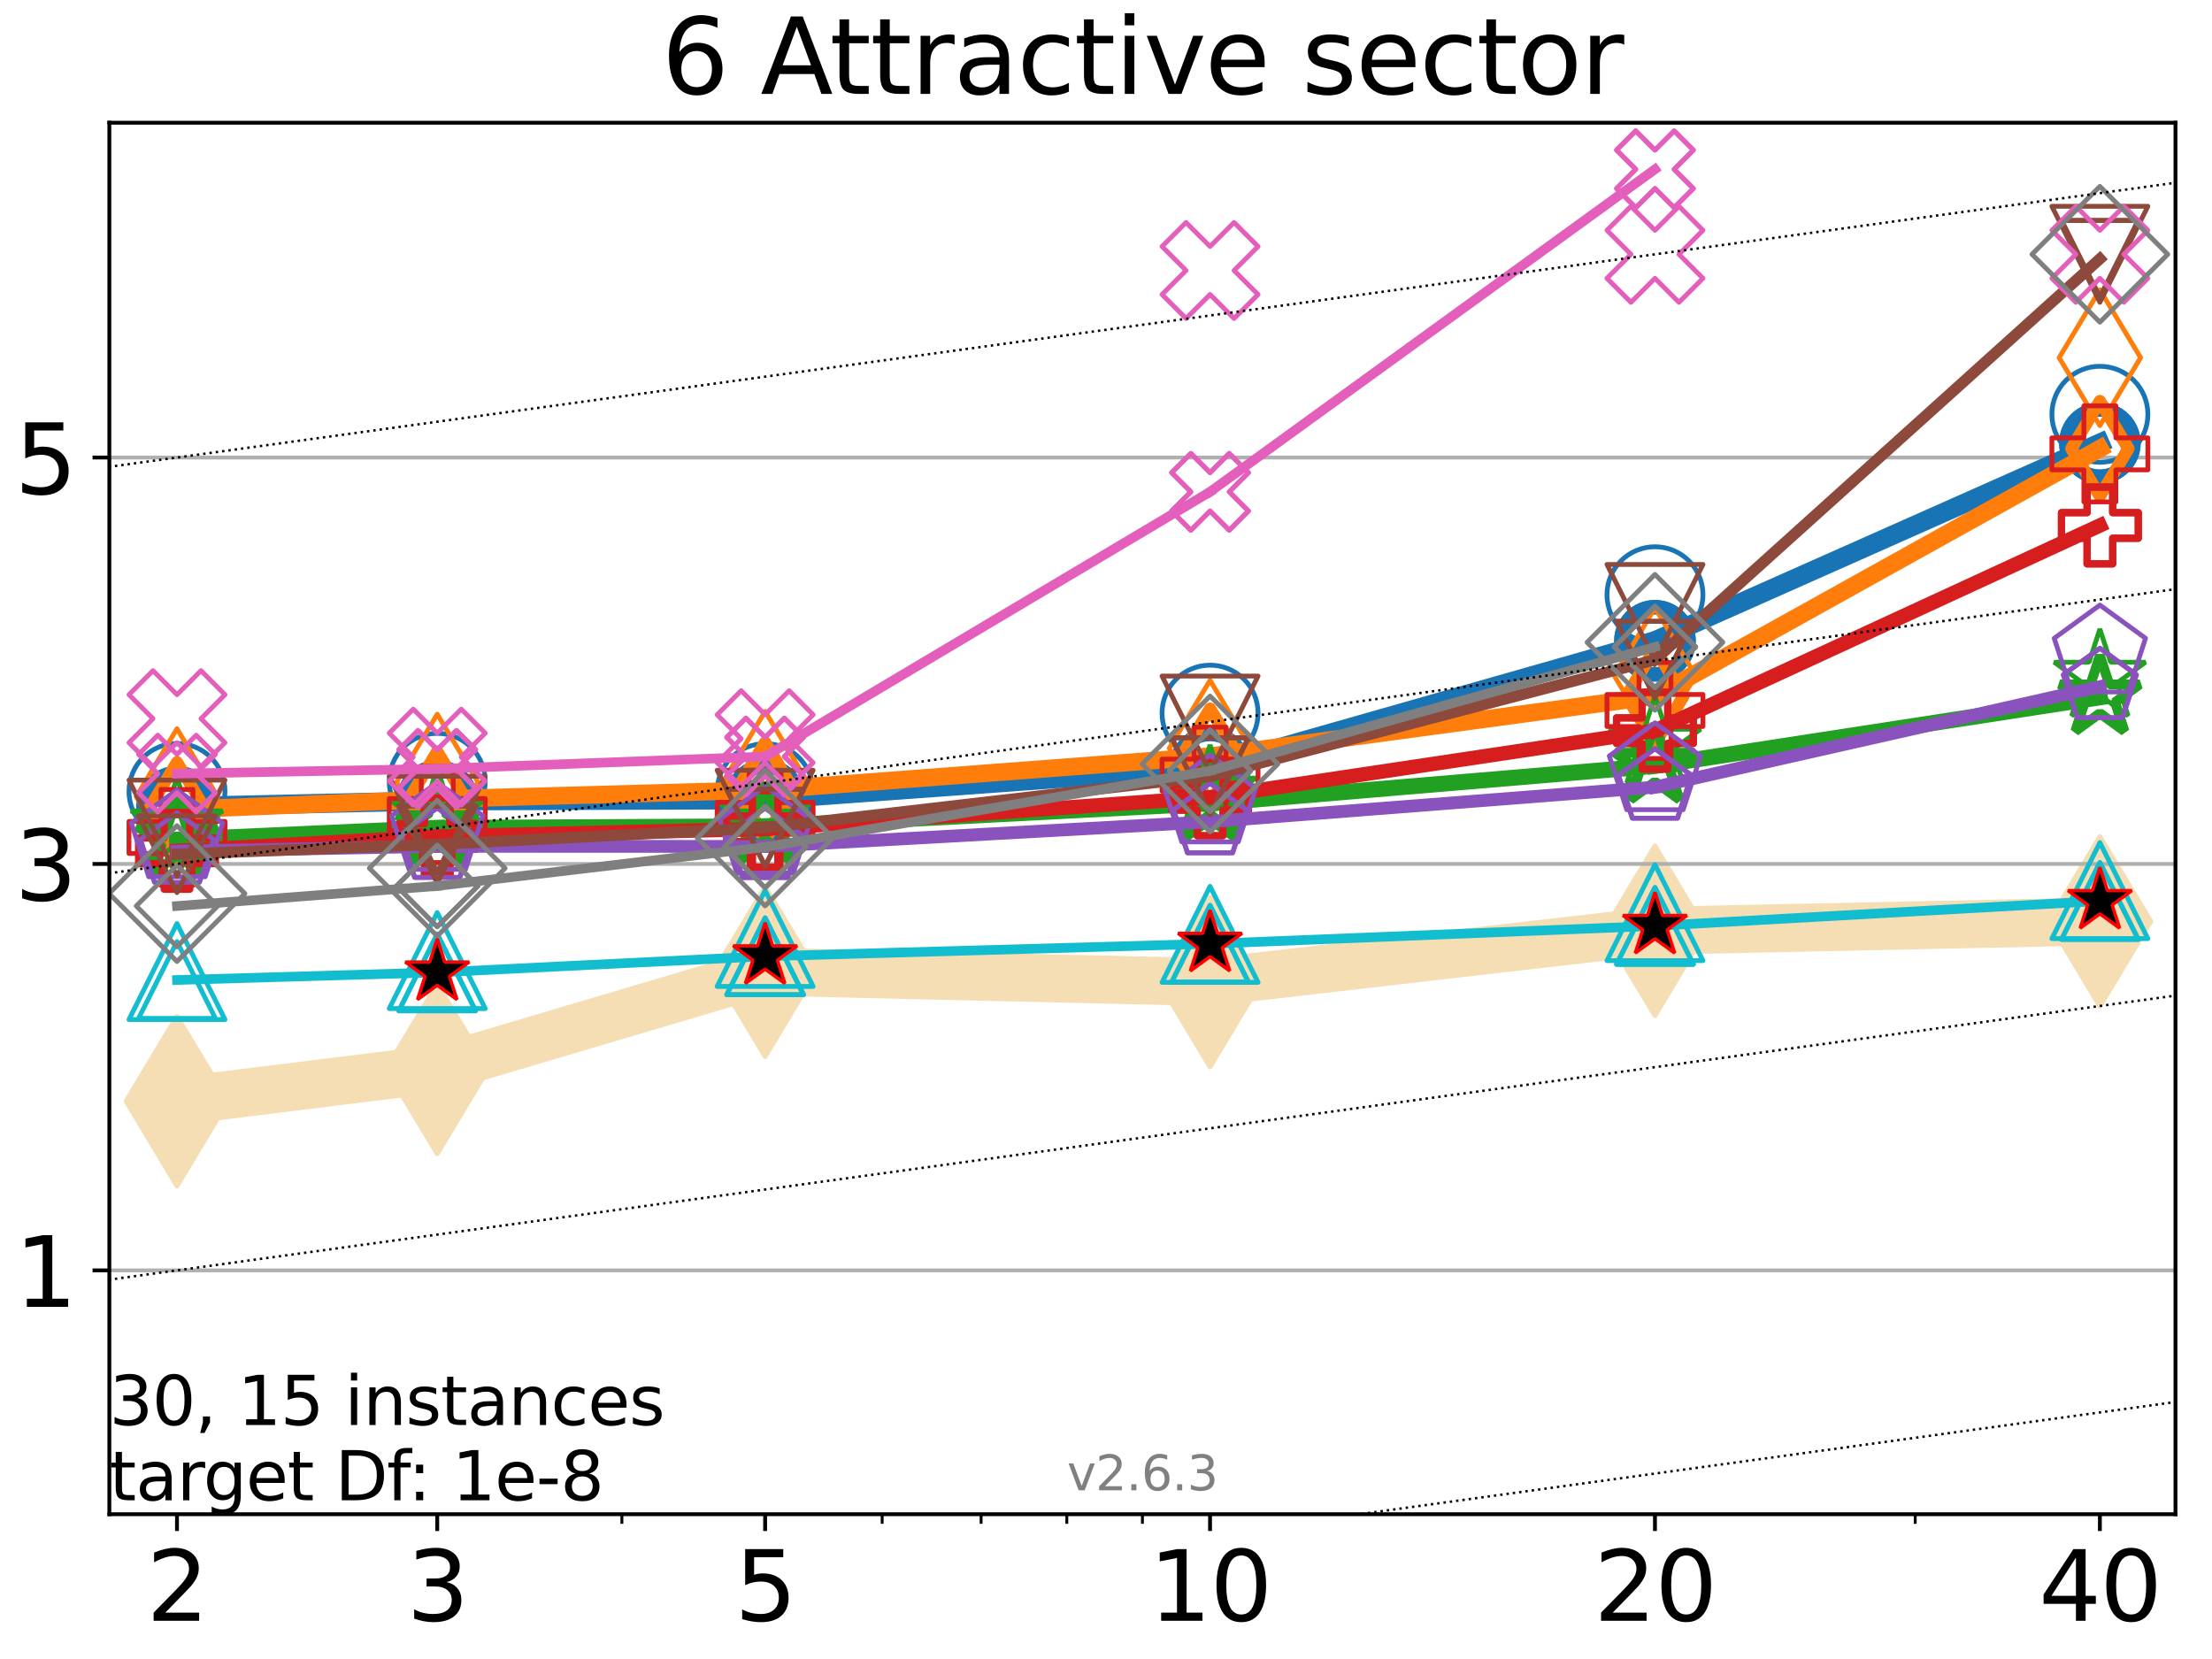 <?xml version="1.0" encoding="utf-8" standalone="no"?>
<!DOCTYPE svg PUBLIC "-//W3C//DTD SVG 1.1//EN"
  "http://www.w3.org/Graphics/SVG/1.1/DTD/svg11.dtd">
<svg xmlns:xlink="http://www.w3.org/1999/xlink" width="460.8pt" height="345.6pt" viewBox="0 0 460.8 345.6" xmlns="http://www.w3.org/2000/svg" version="1.1">
 <defs>
  <style type="text/css">*{stroke-linejoin: round; stroke-linecap: butt}</style>
 </defs>
 <g id="figure_1">
  <g id="patch_1">
   <path d="M 0 345.6 
L 460.8 345.6 
L 460.8 0 
L 0 0 
z
" style="fill: #ffffff"/>
  </g>
  <g id="axes_1">
   <g id="patch_2">
    <path d="M 22.78 315.44 
L 453.192 315.44 
L 453.192 25.56 
L 22.78 25.56 
z
" style="fill: #ffffff"/>
   </g>
   <g id="line2d_1">
    <path d="M 36.868 229.399 
L 91.085 222.68 
L 159.39 202.42 
L 252.074 204.58 
L 344.758 193.9 
L 437.443 191.946 
" clip-path="url(#p26282a38b9)" style="fill: none; stroke: #f5deb3; stroke-width: 10; stroke-linecap: square"/>
    <defs>
     <path id="ma2a55cd4a2" d="M -0 17.678 
L 10.607 0 
L 0 -17.678 
L -10.607 -0 
z
" style="stroke: #f5deb3; stroke-linejoin: miter"/>
    </defs>
    <g clip-path="url(#p26282a38b9)">
     <use xlink:href="#ma2a55cd4a2" x="36.868" y="229.399" style="fill: #f5deb3; stroke: #f5deb3; stroke-linejoin: miter"/>
     <use xlink:href="#ma2a55cd4a2" x="91.085" y="222.68" style="fill: #f5deb3; stroke: #f5deb3; stroke-linejoin: miter"/>
     <use xlink:href="#ma2a55cd4a2" x="159.39" y="202.42" style="fill: #f5deb3; stroke: #f5deb3; stroke-linejoin: miter"/>
     <use xlink:href="#ma2a55cd4a2" x="252.074" y="204.58" style="fill: #f5deb3; stroke: #f5deb3; stroke-linejoin: miter"/>
     <use xlink:href="#ma2a55cd4a2" x="344.758" y="193.9" style="fill: #f5deb3; stroke: #f5deb3; stroke-linejoin: miter"/>
     <use xlink:href="#ma2a55cd4a2" x="437.443" y="191.946" style="fill: #f5deb3; stroke: #f5deb3; stroke-linejoin: miter"/>
    </g>
   </g>
   <g id="matplotlib.axis_1">
    <g id="xtick_1">
     <g id="line2d_2">
      <defs>
       <path id="maa2d7207a5" d="M 0 0 
L 0 3.5 
" style="stroke: #000000; stroke-width: 0.8"/>
      </defs>
      <g>
       <use xlink:href="#maa2d7207a5" x="36.868" y="315.44" style="stroke: #000000; stroke-width: 0.8"/>
      </g>
     </g>
     <g id="text_1">
      <!-- 2 -->
      <g transform="translate(30.506 337.637) scale(0.2 -0.2)">
       <defs>
        <path id="DejaVuSans-32" d="M 1228 531 
L 3431 531 
L 3431 0 
L 469 0 
L 469 531 
Q 828 903 1448 1529 
Q 2069 2156 2228 2338 
Q 2531 2678 2651 2914 
Q 2772 3150 2772 3378 
Q 2772 3750 2511 3984 
Q 2250 4219 1831 4219 
Q 1534 4219 1204 4116 
Q 875 4013 500 3803 
L 500 4441 
Q 881 4594 1212 4672 
Q 1544 4750 1819 4750 
Q 2544 4750 2975 4387 
Q 3406 4025 3406 3419 
Q 3406 3131 3298 2873 
Q 3191 2616 2906 2266 
Q 2828 2175 2409 1742 
Q 1991 1309 1228 531 
z
" transform="scale(0.016)"/>
       </defs>
       <use xlink:href="#DejaVuSans-32"/>
      </g>
     </g>
    </g>
    <g id="xtick_2">
     <g id="line2d_3">
      <g>
       <use xlink:href="#maa2d7207a5" x="91.085" y="315.44" style="stroke: #000000; stroke-width: 0.8"/>
      </g>
     </g>
     <g id="text_2">
      <!-- 3 -->
      <g transform="translate(84.723 337.637) scale(0.2 -0.2)">
       <defs>
        <path id="DejaVuSans-33" d="M 2597 2516 
Q 3050 2419 3304 2112 
Q 3559 1806 3559 1356 
Q 3559 666 3084 287 
Q 2609 -91 1734 -91 
Q 1441 -91 1130 -33 
Q 819 25 488 141 
L 488 750 
Q 750 597 1062 519 
Q 1375 441 1716 441 
Q 2309 441 2620 675 
Q 2931 909 2931 1356 
Q 2931 1769 2642 2001 
Q 2353 2234 1838 2234 
L 1294 2234 
L 1294 2753 
L 1863 2753 
Q 2328 2753 2575 2939 
Q 2822 3125 2822 3475 
Q 2822 3834 2567 4026 
Q 2313 4219 1838 4219 
Q 1578 4219 1281 4162 
Q 984 4106 628 3988 
L 628 4550 
Q 988 4650 1302 4700 
Q 1616 4750 1894 4750 
Q 2613 4750 3031 4423 
Q 3450 4097 3450 3541 
Q 3450 3153 3228 2886 
Q 3006 2619 2597 2516 
z
" transform="scale(0.016)"/>
       </defs>
       <use xlink:href="#DejaVuSans-33"/>
      </g>
     </g>
    </g>
    <g id="xtick_3">
     <g id="line2d_4">
      <g>
       <use xlink:href="#maa2d7207a5" x="159.39" y="315.44" style="stroke: #000000; stroke-width: 0.8"/>
      </g>
     </g>
     <g id="text_3">
      <!-- 5 -->
      <g transform="translate(153.028 337.637) scale(0.2 -0.2)">
       <defs>
        <path id="DejaVuSans-35" d="M 691 4666 
L 3169 4666 
L 3169 4134 
L 1269 4134 
L 1269 2991 
Q 1406 3038 1543 3061 
Q 1681 3084 1819 3084 
Q 2600 3084 3056 2656 
Q 3513 2228 3513 1497 
Q 3513 744 3044 326 
Q 2575 -91 1722 -91 
Q 1428 -91 1123 -41 
Q 819 9 494 109 
L 494 744 
Q 775 591 1075 516 
Q 1375 441 1709 441 
Q 2250 441 2565 725 
Q 2881 1009 2881 1497 
Q 2881 1984 2565 2268 
Q 2250 2553 1709 2553 
Q 1456 2553 1204 2497 
Q 953 2441 691 2322 
L 691 4666 
z
" transform="scale(0.016)"/>
       </defs>
       <use xlink:href="#DejaVuSans-35"/>
      </g>
     </g>
    </g>
    <g id="xtick_4">
     <g id="line2d_5">
      <g>
       <use xlink:href="#maa2d7207a5" x="252.074" y="315.44" style="stroke: #000000; stroke-width: 0.8"/>
      </g>
     </g>
     <g id="text_4">
      <!-- 10 -->
      <g transform="translate(239.349 337.637) scale(0.2 -0.2)">
       <defs>
        <path id="DejaVuSans-31" d="M 794 531 
L 1825 531 
L 1825 4091 
L 703 3866 
L 703 4441 
L 1819 4666 
L 2450 4666 
L 2450 531 
L 3481 531 
L 3481 0 
L 794 0 
L 794 531 
z
" transform="scale(0.016)"/>
        <path id="DejaVuSans-30" d="M 2034 4250 
Q 1547 4250 1301 3770 
Q 1056 3291 1056 2328 
Q 1056 1369 1301 889 
Q 1547 409 2034 409 
Q 2525 409 2770 889 
Q 3016 1369 3016 2328 
Q 3016 3291 2770 3770 
Q 2525 4250 2034 4250 
z
M 2034 4750 
Q 2819 4750 3233 4129 
Q 3647 3509 3647 2328 
Q 3647 1150 3233 529 
Q 2819 -91 2034 -91 
Q 1250 -91 836 529 
Q 422 1150 422 2328 
Q 422 3509 836 4129 
Q 1250 4750 2034 4750 
z
" transform="scale(0.016)"/>
       </defs>
       <use xlink:href="#DejaVuSans-31"/>
       <use xlink:href="#DejaVuSans-30" x="63.623"/>
      </g>
     </g>
    </g>
    <g id="xtick_5">
     <g id="line2d_6">
      <g>
       <use xlink:href="#maa2d7207a5" x="344.758" y="315.44" style="stroke: #000000; stroke-width: 0.8"/>
      </g>
     </g>
     <g id="text_5">
      <!-- 20 -->
      <g transform="translate(332.033 337.637) scale(0.2 -0.2)">
       <use xlink:href="#DejaVuSans-32"/>
       <use xlink:href="#DejaVuSans-30" x="63.623"/>
      </g>
     </g>
    </g>
    <g id="xtick_6">
     <g id="line2d_7">
      <g>
       <use xlink:href="#maa2d7207a5" x="437.443" y="315.44" style="stroke: #000000; stroke-width: 0.8"/>
      </g>
     </g>
     <g id="text_6">
      <!-- 40 -->
      <g transform="translate(424.718 337.637) scale(0.2 -0.2)">
       <defs>
        <path id="DejaVuSans-34" d="M 2419 4116 
L 825 1625 
L 2419 1625 
L 2419 4116 
z
M 2253 4666 
L 3047 4666 
L 3047 1625 
L 3713 1625 
L 3713 1100 
L 3047 1100 
L 3047 0 
L 2419 0 
L 2419 1100 
L 313 1100 
L 313 1709 
L 2253 4666 
z
" transform="scale(0.016)"/>
       </defs>
       <use xlink:href="#DejaVuSans-34"/>
       <use xlink:href="#DejaVuSans-30" x="63.623"/>
      </g>
     </g>
    </g>
    <g id="xtick_7">
     <g id="line2d_8">
      <defs>
       <path id="m14865690ce" d="M 0 0 
L 0 2 
" style="stroke: #000000; stroke-width: 0.6"/>
      </defs>
      <g>
       <use xlink:href="#m14865690ce" x="129.552" y="315.44" style="stroke: #000000; stroke-width: 0.6"/>
      </g>
     </g>
    </g>
    <g id="xtick_8">
     <g id="line2d_9">
      <g>
       <use xlink:href="#m14865690ce" x="183.769" y="315.44" style="stroke: #000000; stroke-width: 0.6"/>
      </g>
     </g>
    </g>
    <g id="xtick_9">
     <g id="line2d_10">
      <g>
       <use xlink:href="#m14865690ce" x="204.381" y="315.44" style="stroke: #000000; stroke-width: 0.6"/>
      </g>
     </g>
    </g>
    <g id="xtick_10">
     <g id="line2d_11">
      <g>
       <use xlink:href="#m14865690ce" x="222.237" y="315.44" style="stroke: #000000; stroke-width: 0.6"/>
      </g>
     </g>
    </g>
    <g id="xtick_11">
     <g id="line2d_12">
      <g>
       <use xlink:href="#m14865690ce" x="237.986" y="315.44" style="stroke: #000000; stroke-width: 0.6"/>
      </g>
     </g>
    </g>
    <g id="xtick_12">
     <g id="line2d_13">
      <g>
       <use xlink:href="#m14865690ce" x="398.975" y="315.44" style="stroke: #000000; stroke-width: 0.6"/>
      </g>
     </g>
    </g>
   </g>
   <g id="matplotlib.axis_2">
    <g id="ytick_1">
     <g id="line2d_14">
      <path d="M 22.78 264.641 
L 453.192 264.641 
" clip-path="url(#p26282a38b9)" style="fill: none; stroke: #b0b0b0; stroke-width: 0.8; stroke-linecap: square"/>
     </g>
     <g id="line2d_15">
      <defs>
       <path id="md3e1804f56" d="M 0 0 
L -3.5 0 
" style="stroke: #000000; stroke-width: 0.8"/>
      </defs>
      <g>
       <use xlink:href="#md3e1804f56" x="22.78" y="264.641" style="stroke: #000000; stroke-width: 0.8"/>
      </g>
     </g>
     <g id="text_7">
      <!-- 1 -->
      <g transform="translate(3.055 272.239) scale(0.2 -0.2)">
       <use xlink:href="#DejaVuSans-31"/>
      </g>
     </g>
    </g>
    <g id="ytick_2">
     <g id="line2d_16">
      <path d="M 22.78 179.976 
L 453.192 179.976 
" clip-path="url(#p26282a38b9)" style="fill: none; stroke: #b0b0b0; stroke-width: 0.8; stroke-linecap: square"/>
     </g>
     <g id="line2d_17">
      <g>
       <use xlink:href="#md3e1804f56" x="22.78" y="179.976" style="stroke: #000000; stroke-width: 0.8"/>
      </g>
     </g>
     <g id="text_8">
      <!-- 3 -->
      <g transform="translate(3.055 187.575) scale(0.2 -0.2)">
       <use xlink:href="#DejaVuSans-33"/>
      </g>
     </g>
    </g>
    <g id="ytick_3">
     <g id="line2d_18">
      <path d="M 22.78 95.311 
L 453.192 95.311 
" clip-path="url(#p26282a38b9)" style="fill: none; stroke: #b0b0b0; stroke-width: 0.8; stroke-linecap: square"/>
     </g>
     <g id="line2d_19">
      <g>
       <use xlink:href="#md3e1804f56" x="22.78" y="95.311" style="stroke: #000000; stroke-width: 0.8"/>
      </g>
     </g>
     <g id="text_9">
      <!-- 5 -->
      <g transform="translate(3.055 102.91) scale(0.2 -0.2)">
       <use xlink:href="#DejaVuSans-35"/>
      </g>
     </g>
    </g>
   </g>
   <g id="line2d_20">
    <path d="M 36.868 168.028 
L 91.085 166.826 
" clip-path="url(#p26282a38b9)" style="fill: none; stroke: #1874b4; stroke-width: 4; stroke-linecap: square"/>
    <defs>
     <path id="m6b1134cc3a" d="M 0 7 
C 1.856 7 3.637 6.262 4.95 4.95 
C 6.262 3.637 7 1.856 7 0 
C 7 -1.856 6.262 -3.637 4.95 -4.95 
C 3.637 -6.262 1.856 -7 0 -7 
C -1.856 -7 -3.637 -6.262 -4.95 -4.95 
C -6.262 -3.637 -7 -1.856 -7 0 
C -7 1.856 -6.262 3.637 -4.95 4.95 
C -3.637 6.262 -1.856 7 0 7 
z
" style="stroke: #1874b4; stroke-width: 3"/>
    </defs>
    <g clip-path="url(#p26282a38b9)">
     <use xlink:href="#m6b1134cc3a" x="36.868" y="168.028" style="fill-opacity: 0; stroke: #1874b4; stroke-width: 3"/>
     <use xlink:href="#m6b1134cc3a" x="91.085" y="166.826" style="fill-opacity: 0; stroke: #1874b4; stroke-width: 3"/>
    </g>
   </g>
   <g id="line2d_21">
    <path d="M 91.085 166.826 
L 159.39 166.598 
" clip-path="url(#p26282a38b9)" style="fill: none; stroke: #1874b4; stroke-width: 4; stroke-linecap: square"/>
    <g clip-path="url(#p26282a38b9)">
     <use xlink:href="#m6b1134cc3a" x="91.085" y="166.826" style="fill-opacity: 0; stroke: #1874b4; stroke-width: 3"/>
     <use xlink:href="#m6b1134cc3a" x="159.39" y="166.598" style="fill-opacity: 0; stroke: #1874b4; stroke-width: 3"/>
    </g>
   </g>
   <g id="line2d_22">
    <path d="M 159.39 166.598 
L 252.074 159.877 
" clip-path="url(#p26282a38b9)" style="fill: none; stroke: #1874b4; stroke-width: 4; stroke-linecap: square"/>
    <g clip-path="url(#p26282a38b9)">
     <use xlink:href="#m6b1134cc3a" x="159.39" y="166.598" style="fill-opacity: 0; stroke: #1874b4; stroke-width: 3"/>
     <use xlink:href="#m6b1134cc3a" x="252.074" y="159.877" style="fill-opacity: 0; stroke: #1874b4; stroke-width: 3"/>
    </g>
   </g>
   <g id="line2d_23">
    <path d="M 252.074 159.877 
L 344.758 133.485 
" clip-path="url(#p26282a38b9)" style="fill: none; stroke: #1874b4; stroke-width: 4; stroke-linecap: square"/>
    <g clip-path="url(#p26282a38b9)">
     <use xlink:href="#m6b1134cc3a" x="252.074" y="159.877" style="fill-opacity: 0; stroke: #1874b4; stroke-width: 3"/>
     <use xlink:href="#m6b1134cc3a" x="344.758" y="133.485" style="fill-opacity: 0; stroke: #1874b4; stroke-width: 3"/>
    </g>
   </g>
   <g id="line2d_24">
    <path d="M 344.758 133.485 
L 437.443 92.31 
" clip-path="url(#p26282a38b9)" style="fill: none; stroke: #1874b4; stroke-width: 4; stroke-linecap: square"/>
    <g clip-path="url(#p26282a38b9)">
     <use xlink:href="#m6b1134cc3a" x="344.758" y="133.485" style="fill-opacity: 0; stroke: #1874b4; stroke-width: 3"/>
     <use xlink:href="#m6b1134cc3a" x="437.443" y="92.31" style="fill-opacity: 0; stroke: #1874b4; stroke-width: 3"/>
    </g>
   </g>
   <g id="line2d_25">
    <path d="M 437.443 92.31 
" clip-path="url(#p26282a38b9)" style="fill: none; stroke: #1874b4; stroke-width: 4; stroke-linecap: square"/>
    <g clip-path="url(#p26282a38b9)">
     <use xlink:href="#m6b1134cc3a" x="437.443" y="92.31" style="fill-opacity: 0; stroke: #1874b4; stroke-width: 3"/>
    </g>
   </g>
   <g id="line2d_26"/>
   <g id="line2d_27">
    <defs>
     <path id="m0ae6adebc1" d="M 0 10 
C 2.652 10 5.196 8.946 7.071 7.071 
C 8.946 5.196 10 2.652 10 0 
C 10 -2.652 8.946 -5.196 7.071 -7.071 
C 5.196 -8.946 2.652 -10 0 -10 
C -2.652 -10 -5.196 -8.946 -7.071 -7.071 
C -8.946 -5.196 -10 -2.652 -10 0 
C -10 2.652 -8.946 5.196 -7.071 7.071 
C -5.196 8.946 -2.652 10 0 10 
z
" style="stroke: #1874b4"/>
    </defs>
    <g clip-path="url(#p26282a38b9)">
     <use xlink:href="#m0ae6adebc1" x="36.868" y="164.88" style="fill-opacity: 0; stroke: #1874b4"/>
     <use xlink:href="#m0ae6adebc1" x="91.085" y="162.771" style="fill-opacity: 0; stroke: #1874b4"/>
     <use xlink:href="#m0ae6adebc1" x="159.39" y="164.913" style="fill-opacity: 0; stroke: #1874b4"/>
     <use xlink:href="#m0ae6adebc1" x="252.074" y="148.566" style="fill-opacity: 0; stroke: #1874b4"/>
     <use xlink:href="#m0ae6adebc1" x="344.758" y="123.899" style="fill-opacity: 0; stroke: #1874b4"/>
     <use xlink:href="#m0ae6adebc1" x="437.443" y="86.306" style="fill-opacity: 0; stroke: #1874b4"/>
    </g>
   </g>
   <g id="line2d_28">
    <path d="M 36.868 168.664 
L 91.085 166.465 
" clip-path="url(#p26282a38b9)" style="fill: none; stroke: #ff7d0b; stroke-width: 3.667; stroke-linecap: square"/>
    <defs>
     <path id="m1bae1f65ee" d="M -0 9.899 
L 5.94 0 
L 0 -9.899 
L -5.94 -0 
z
" style="stroke: #ff7d0b; stroke-width: 2.5; stroke-linejoin: miter"/>
    </defs>
    <g clip-path="url(#p26282a38b9)">
     <use xlink:href="#m1bae1f65ee" x="36.868" y="168.664" style="fill-opacity: 0; stroke: #ff7d0b; stroke-width: 2.5; stroke-linejoin: miter"/>
     <use xlink:href="#m1bae1f65ee" x="91.085" y="166.465" style="fill-opacity: 0; stroke: #ff7d0b; stroke-width: 2.5; stroke-linejoin: miter"/>
    </g>
   </g>
   <g id="line2d_29">
    <path d="M 91.085 166.465 
L 159.39 164.566 
" clip-path="url(#p26282a38b9)" style="fill: none; stroke: #ff7d0b; stroke-width: 3.667; stroke-linecap: square"/>
    <g clip-path="url(#p26282a38b9)">
     <use xlink:href="#m1bae1f65ee" x="91.085" y="166.465" style="fill-opacity: 0; stroke: #ff7d0b; stroke-width: 2.5; stroke-linejoin: miter"/>
     <use xlink:href="#m1bae1f65ee" x="159.39" y="164.566" style="fill-opacity: 0; stroke: #ff7d0b; stroke-width: 2.5; stroke-linejoin: miter"/>
    </g>
   </g>
   <g id="line2d_30">
    <path d="M 159.39 164.566 
L 252.074 157.537 
" clip-path="url(#p26282a38b9)" style="fill: none; stroke: #ff7d0b; stroke-width: 3.667; stroke-linecap: square"/>
    <g clip-path="url(#p26282a38b9)">
     <use xlink:href="#m1bae1f65ee" x="159.39" y="164.566" style="fill-opacity: 0; stroke: #ff7d0b; stroke-width: 2.5; stroke-linejoin: miter"/>
     <use xlink:href="#m1bae1f65ee" x="252.074" y="157.537" style="fill-opacity: 0; stroke: #ff7d0b; stroke-width: 2.5; stroke-linejoin: miter"/>
    </g>
   </g>
   <g id="line2d_31">
    <path d="M 252.074 157.537 
L 344.758 145.017 
" clip-path="url(#p26282a38b9)" style="fill: none; stroke: #ff7d0b; stroke-width: 3.667; stroke-linecap: square"/>
    <g clip-path="url(#p26282a38b9)">
     <use xlink:href="#m1bae1f65ee" x="252.074" y="157.537" style="fill-opacity: 0; stroke: #ff7d0b; stroke-width: 2.5; stroke-linejoin: miter"/>
     <use xlink:href="#m1bae1f65ee" x="344.758" y="145.017" style="fill-opacity: 0; stroke: #ff7d0b; stroke-width: 2.5; stroke-linejoin: miter"/>
    </g>
   </g>
   <g id="line2d_32">
    <path d="M 344.758 145.017 
L 437.443 93.458 
" clip-path="url(#p26282a38b9)" style="fill: none; stroke: #ff7d0b; stroke-width: 3.667; stroke-linecap: square"/>
    <g clip-path="url(#p26282a38b9)">
     <use xlink:href="#m1bae1f65ee" x="344.758" y="145.017" style="fill-opacity: 0; stroke: #ff7d0b; stroke-width: 2.5; stroke-linejoin: miter"/>
     <use xlink:href="#m1bae1f65ee" x="437.443" y="93.458" style="fill-opacity: 0; stroke: #ff7d0b; stroke-width: 2.5; stroke-linejoin: miter"/>
    </g>
   </g>
   <g id="line2d_33">
    <path d="M 437.443 93.458 
" clip-path="url(#p26282a38b9)" style="fill: none; stroke: #ff7d0b; stroke-width: 3.667; stroke-linecap: square"/>
    <g clip-path="url(#p26282a38b9)">
     <use xlink:href="#m1bae1f65ee" x="437.443" y="93.458" style="fill-opacity: 0; stroke: #ff7d0b; stroke-width: 2.5; stroke-linejoin: miter"/>
    </g>
   </g>
   <g id="line2d_34"/>
   <g id="line2d_35">
    <defs>
     <path id="m5f8ce4821e" d="M -0 14.142 
L 8.485 0 
L -0 -14.142 
L -8.485 -0 
z
" style="stroke: #ff7d0b; stroke-linejoin: miter"/>
    </defs>
    <g clip-path="url(#p26282a38b9)">
     <use xlink:href="#m5f8ce4821e" x="36.868" y="165.955" style="fill-opacity: 0; stroke: #ff7d0b; stroke-linejoin: miter"/>
     <use xlink:href="#m5f8ce4821e" x="91.085" y="162.926" style="fill-opacity: 0; stroke: #ff7d0b; stroke-linejoin: miter"/>
     <use xlink:href="#m5f8ce4821e" x="159.39" y="162.344" style="fill-opacity: 0; stroke: #ff7d0b; stroke-linejoin: miter"/>
     <use xlink:href="#m5f8ce4821e" x="252.074" y="155.873" style="fill-opacity: 0; stroke: #ff7d0b; stroke-linejoin: miter"/>
     <use xlink:href="#m5f8ce4821e" x="344.758" y="140.761" style="fill-opacity: 0; stroke: #ff7d0b; stroke-linejoin: miter"/>
     <use xlink:href="#m5f8ce4821e" x="437.443" y="74.512" style="fill-opacity: 0; stroke: #ff7d0b; stroke-linejoin: miter"/>
    </g>
   </g>
   <g id="line2d_36">
    <path d="M 36.868 174.92 
L 91.085 172.485 
" clip-path="url(#p26282a38b9)" style="fill: none; stroke: #22a022; stroke-width: 3.333; stroke-linecap: square"/>
    <defs>
     <path id="m8e725465d7" d="M 0 -8.7 
L -1.953 -2.688 
L -8.274 -2.688 
L -3.16 1.027 
L -5.114 7.038 
L -0 3.323 
L 5.114 7.038 
L 3.16 1.027 
L 8.274 -2.688 
L 1.953 -2.688 
z
" style="stroke: #22a022; stroke-width: 2; stroke-linejoin: bevel"/>
    </defs>
    <g clip-path="url(#p26282a38b9)">
     <use xlink:href="#m8e725465d7" x="36.868" y="174.92" style="fill-opacity: 0; stroke: #22a022; stroke-width: 2; stroke-linejoin: bevel"/>
     <use xlink:href="#m8e725465d7" x="91.085" y="172.485" style="fill-opacity: 0; stroke: #22a022; stroke-width: 2; stroke-linejoin: bevel"/>
    </g>
   </g>
   <g id="line2d_37">
    <path d="M 91.085 172.485 
L 159.39 172.139 
" clip-path="url(#p26282a38b9)" style="fill: none; stroke: #22a022; stroke-width: 3.333; stroke-linecap: square"/>
    <g clip-path="url(#p26282a38b9)">
     <use xlink:href="#m8e725465d7" x="91.085" y="172.485" style="fill-opacity: 0; stroke: #22a022; stroke-width: 2; stroke-linejoin: bevel"/>
     <use xlink:href="#m8e725465d7" x="159.39" y="172.139" style="fill-opacity: 0; stroke: #22a022; stroke-width: 2; stroke-linejoin: bevel"/>
    </g>
   </g>
   <g id="line2d_38">
    <path d="M 159.39 172.139 
L 252.074 167.343 
" clip-path="url(#p26282a38b9)" style="fill: none; stroke: #22a022; stroke-width: 3.333; stroke-linecap: square"/>
    <g clip-path="url(#p26282a38b9)">
     <use xlink:href="#m8e725465d7" x="159.39" y="172.139" style="fill-opacity: 0; stroke: #22a022; stroke-width: 2; stroke-linejoin: bevel"/>
     <use xlink:href="#m8e725465d7" x="252.074" y="167.343" style="fill-opacity: 0; stroke: #22a022; stroke-width: 2; stroke-linejoin: bevel"/>
    </g>
   </g>
   <g id="line2d_39">
    <path d="M 252.074 167.343 
L 344.758 159.528 
" clip-path="url(#p26282a38b9)" style="fill: none; stroke: #22a022; stroke-width: 3.333; stroke-linecap: square"/>
    <g clip-path="url(#p26282a38b9)">
     <use xlink:href="#m8e725465d7" x="252.074" y="167.343" style="fill-opacity: 0; stroke: #22a022; stroke-width: 2; stroke-linejoin: bevel"/>
     <use xlink:href="#m8e725465d7" x="344.758" y="159.528" style="fill-opacity: 0; stroke: #22a022; stroke-width: 2; stroke-linejoin: bevel"/>
    </g>
   </g>
   <g id="line2d_40">
    <path d="M 344.758 159.528 
L 437.443 145.263 
" clip-path="url(#p26282a38b9)" style="fill: none; stroke: #22a022; stroke-width: 3.333; stroke-linecap: square"/>
    <g clip-path="url(#p26282a38b9)">
     <use xlink:href="#m8e725465d7" x="344.758" y="159.528" style="fill-opacity: 0; stroke: #22a022; stroke-width: 2; stroke-linejoin: bevel"/>
     <use xlink:href="#m8e725465d7" x="437.443" y="145.263" style="fill-opacity: 0; stroke: #22a022; stroke-width: 2; stroke-linejoin: bevel"/>
    </g>
   </g>
   <g id="line2d_41">
    <path d="M 437.443 145.263 
" clip-path="url(#p26282a38b9)" style="fill: none; stroke: #22a022; stroke-width: 3.333; stroke-linecap: square"/>
    <g clip-path="url(#p26282a38b9)">
     <use xlink:href="#m8e725465d7" x="437.443" y="145.263" style="fill-opacity: 0; stroke: #22a022; stroke-width: 2; stroke-linejoin: bevel"/>
    </g>
   </g>
   <g id="line2d_42"/>
   <g id="line2d_43">
    <defs>
     <path id="m24dd9dd3ef" d="M 0 -10 
L -2.245 -3.09 
L -9.511 -3.09 
L -3.633 1.18 
L -5.878 8.09 
L -0 3.82 
L 5.878 8.09 
L 3.633 1.18 
L 9.511 -3.09 
L 2.245 -3.09 
z
" style="stroke: #22a022; stroke-linejoin: bevel"/>
    </defs>
    <g clip-path="url(#p26282a38b9)">
     <use xlink:href="#m24dd9dd3ef" x="36.868" y="172.014" style="fill-opacity: 0; stroke: #22a022; stroke-linejoin: bevel"/>
     <use xlink:href="#m24dd9dd3ef" x="91.085" y="170.038" style="fill-opacity: 0; stroke: #22a022; stroke-linejoin: bevel"/>
     <use xlink:href="#m24dd9dd3ef" x="159.39" y="170.342" style="fill-opacity: 0; stroke: #22a022; stroke-linejoin: bevel"/>
     <use xlink:href="#m24dd9dd3ef" x="252.074" y="165.187" style="fill-opacity: 0; stroke: #22a022; stroke-linejoin: bevel"/>
     <use xlink:href="#m24dd9dd3ef" x="344.758" y="154.998" style="fill-opacity: 0; stroke: #22a022; stroke-linejoin: bevel"/>
     <use xlink:href="#m24dd9dd3ef" x="437.443" y="141.039" style="fill-opacity: 0; stroke: #22a022; stroke-linejoin: bevel"/>
    </g>
   </g>
   <g id="line2d_44">
    <path d="M 36.868 177.247 
L 91.085 174.25 
" clip-path="url(#p26282a38b9)" style="fill: none; stroke: #d61e1f; stroke-width: 3; stroke-linecap: square"/>
    <defs>
     <path id="m2605cdf38e" d="M -2.667 8 
L 2.667 8 
L 2.667 2.667 
L 8 2.667 
L 8 -2.667 
L 2.667 -2.667 
L 2.667 -8 
L -2.667 -8 
L -2.667 -2.667 
L -8 -2.667 
L -8 2.667 
L -2.667 2.667 
z
" style="stroke: #d61e1f; stroke-width: 1.5; stroke-linejoin: miter"/>
    </defs>
    <g clip-path="url(#p26282a38b9)">
     <use xlink:href="#m2605cdf38e" x="36.868" y="177.247" style="fill-opacity: 0; stroke: #d61e1f; stroke-width: 1.5; stroke-linejoin: miter"/>
     <use xlink:href="#m2605cdf38e" x="91.085" y="174.25" style="fill-opacity: 0; stroke: #d61e1f; stroke-width: 1.5; stroke-linejoin: miter"/>
    </g>
   </g>
   <g id="line2d_45">
    <path d="M 91.085 174.25 
L 159.39 172.671 
" clip-path="url(#p26282a38b9)" style="fill: none; stroke: #d61e1f; stroke-width: 3; stroke-linecap: square"/>
    <g clip-path="url(#p26282a38b9)">
     <use xlink:href="#m2605cdf38e" x="91.085" y="174.25" style="fill-opacity: 0; stroke: #d61e1f; stroke-width: 1.5; stroke-linejoin: miter"/>
     <use xlink:href="#m2605cdf38e" x="159.39" y="172.671" style="fill-opacity: 0; stroke: #d61e1f; stroke-width: 1.5; stroke-linejoin: miter"/>
    </g>
   </g>
   <g id="line2d_46">
    <path d="M 159.39 172.671 
L 252.074 166.092 
" clip-path="url(#p26282a38b9)" style="fill: none; stroke: #d61e1f; stroke-width: 3; stroke-linecap: square"/>
    <g clip-path="url(#p26282a38b9)">
     <use xlink:href="#m2605cdf38e" x="159.39" y="172.671" style="fill-opacity: 0; stroke: #d61e1f; stroke-width: 1.5; stroke-linejoin: miter"/>
     <use xlink:href="#m2605cdf38e" x="252.074" y="166.092" style="fill-opacity: 0; stroke: #d61e1f; stroke-width: 1.5; stroke-linejoin: miter"/>
    </g>
   </g>
   <g id="line2d_47">
    <path d="M 252.074 166.092 
L 344.758 152.208 
" clip-path="url(#p26282a38b9)" style="fill: none; stroke: #d61e1f; stroke-width: 3; stroke-linecap: square"/>
    <g clip-path="url(#p26282a38b9)">
     <use xlink:href="#m2605cdf38e" x="252.074" y="166.092" style="fill-opacity: 0; stroke: #d61e1f; stroke-width: 1.5; stroke-linejoin: miter"/>
     <use xlink:href="#m2605cdf38e" x="344.758" y="152.208" style="fill-opacity: 0; stroke: #d61e1f; stroke-width: 1.5; stroke-linejoin: miter"/>
    </g>
   </g>
   <g id="line2d_48">
    <path d="M 344.758 152.208 
L 437.443 109.461 
" clip-path="url(#p26282a38b9)" style="fill: none; stroke: #d61e1f; stroke-width: 3; stroke-linecap: square"/>
    <g clip-path="url(#p26282a38b9)">
     <use xlink:href="#m2605cdf38e" x="344.758" y="152.208" style="fill-opacity: 0; stroke: #d61e1f; stroke-width: 1.5; stroke-linejoin: miter"/>
     <use xlink:href="#m2605cdf38e" x="437.443" y="109.461" style="fill-opacity: 0; stroke: #d61e1f; stroke-width: 1.5; stroke-linejoin: miter"/>
    </g>
   </g>
   <g id="line2d_49">
    <path d="M 437.443 109.461 
" clip-path="url(#p26282a38b9)" style="fill: none; stroke: #d61e1f; stroke-width: 3; stroke-linecap: square"/>
    <g clip-path="url(#p26282a38b9)">
     <use xlink:href="#m2605cdf38e" x="437.443" y="109.461" style="fill-opacity: 0; stroke: #d61e1f; stroke-width: 1.5; stroke-linejoin: miter"/>
    </g>
   </g>
   <g id="line2d_50"/>
   <g id="line2d_51">
    <defs>
     <path id="m01c3a3d22f" d="M -3.333 10 
L 3.333 10 
L 3.333 3.333 
L 10 3.333 
L 10 -3.333 
L 3.333 -3.333 
L 3.333 -10 
L -3.333 -10 
L -3.333 -3.333 
L -10 -3.333 
L -10 3.333 
L -3.333 3.333 
z
" style="stroke: #d61e1f; stroke-linejoin: miter"/>
    </defs>
    <g clip-path="url(#p26282a38b9)">
     <use xlink:href="#m01c3a3d22f" x="36.868" y="174.452" style="fill-opacity: 0; stroke: #d61e1f; stroke-linejoin: miter"/>
     <use xlink:href="#m01c3a3d22f" x="91.085" y="169.681" style="fill-opacity: 0; stroke: #d61e1f; stroke-linejoin: miter"/>
     <use xlink:href="#m01c3a3d22f" x="159.39" y="170.465" style="fill-opacity: 0; stroke: #d61e1f; stroke-linejoin: miter"/>
     <use xlink:href="#m01c3a3d22f" x="252.074" y="161.477" style="fill-opacity: 0; stroke: #d61e1f; stroke-linejoin: miter"/>
     <use xlink:href="#m01c3a3d22f" x="344.758" y="148.009" style="fill-opacity: 0; stroke: #d61e1f; stroke-linejoin: miter"/>
     <use xlink:href="#m01c3a3d22f" x="437.443" y="94.55" style="fill-opacity: 0; stroke: #d61e1f; stroke-linejoin: miter"/>
    </g>
   </g>
   <g id="line2d_52">
    <path d="M 36.868 177.329 
L 91.085 176.299 
" clip-path="url(#p26282a38b9)" style="fill: none; stroke: #8a52bd; stroke-width: 2.667; stroke-linecap: square"/>
    <defs>
     <path id="md1d80f99e6" d="M 0 -8 
L -7.608 -2.472 
L -4.702 6.472 
L 4.702 6.472 
L 7.608 -2.472 
z
" style="stroke: #8a52bd; stroke-linejoin: miter"/>
    </defs>
    <g clip-path="url(#p26282a38b9)">
     <use xlink:href="#md1d80f99e6" x="36.868" y="177.329" style="fill-opacity: 0; stroke: #8a52bd; stroke-linejoin: miter"/>
     <use xlink:href="#md1d80f99e6" x="91.085" y="176.299" style="fill-opacity: 0; stroke: #8a52bd; stroke-linejoin: miter"/>
    </g>
   </g>
   <g id="line2d_53">
    <path d="M 91.085 176.299 
L 159.39 176.328 
" clip-path="url(#p26282a38b9)" style="fill: none; stroke: #8a52bd; stroke-width: 2.667; stroke-linecap: square"/>
    <g clip-path="url(#p26282a38b9)">
     <use xlink:href="#md1d80f99e6" x="91.085" y="176.299" style="fill-opacity: 0; stroke: #8a52bd; stroke-linejoin: miter"/>
     <use xlink:href="#md1d80f99e6" x="159.39" y="176.328" style="fill-opacity: 0; stroke: #8a52bd; stroke-linejoin: miter"/>
    </g>
   </g>
   <g id="line2d_54">
    <path d="M 159.39 176.328 
L 252.074 171.181 
" clip-path="url(#p26282a38b9)" style="fill: none; stroke: #8a52bd; stroke-width: 2.667; stroke-linecap: square"/>
    <g clip-path="url(#p26282a38b9)">
     <use xlink:href="#md1d80f99e6" x="159.39" y="176.328" style="fill-opacity: 0; stroke: #8a52bd; stroke-linejoin: miter"/>
     <use xlink:href="#md1d80f99e6" x="252.074" y="171.181" style="fill-opacity: 0; stroke: #8a52bd; stroke-linejoin: miter"/>
    </g>
   </g>
   <g id="line2d_55">
    <path d="M 252.074 171.181 
L 344.758 163.971 
" clip-path="url(#p26282a38b9)" style="fill: none; stroke: #8a52bd; stroke-width: 2.667; stroke-linecap: square"/>
    <g clip-path="url(#p26282a38b9)">
     <use xlink:href="#md1d80f99e6" x="252.074" y="171.181" style="fill-opacity: 0; stroke: #8a52bd; stroke-linejoin: miter"/>
     <use xlink:href="#md1d80f99e6" x="344.758" y="163.971" style="fill-opacity: 0; stroke: #8a52bd; stroke-linejoin: miter"/>
    </g>
   </g>
   <g id="line2d_56">
    <path d="M 344.758 163.971 
L 437.443 143.041 
" clip-path="url(#p26282a38b9)" style="fill: none; stroke: #8a52bd; stroke-width: 2.667; stroke-linecap: square"/>
    <g clip-path="url(#p26282a38b9)">
     <use xlink:href="#md1d80f99e6" x="344.758" y="163.971" style="fill-opacity: 0; stroke: #8a52bd; stroke-linejoin: miter"/>
     <use xlink:href="#md1d80f99e6" x="437.443" y="143.041" style="fill-opacity: 0; stroke: #8a52bd; stroke-linejoin: miter"/>
    </g>
   </g>
   <g id="line2d_57">
    <path d="M 437.443 143.041 
" clip-path="url(#p26282a38b9)" style="fill: none; stroke: #8a52bd; stroke-width: 2.667; stroke-linecap: square"/>
    <g clip-path="url(#p26282a38b9)">
     <use xlink:href="#md1d80f99e6" x="437.443" y="143.041" style="fill-opacity: 0; stroke: #8a52bd; stroke-linejoin: miter"/>
    </g>
   </g>
   <g id="line2d_58"/>
   <g id="line2d_59">
    <defs>
     <path id="md50e4bb046" d="M 0 -10 
L -9.511 -3.09 
L -5.878 8.09 
L 5.878 8.09 
L 9.511 -3.09 
z
" style="stroke: #8a52bd; stroke-linejoin: miter"/>
    </defs>
    <g clip-path="url(#p26282a38b9)">
     <use xlink:href="#md50e4bb046" x="36.868" y="174.554" style="fill-opacity: 0; stroke: #8a52bd; stroke-linejoin: miter"/>
     <use xlink:href="#md50e4bb046" x="91.085" y="173.014" style="fill-opacity: 0; stroke: #8a52bd; stroke-linejoin: miter"/>
     <use xlink:href="#md50e4bb046" x="159.39" y="173.782" style="fill-opacity: 0; stroke: #8a52bd; stroke-linejoin: miter"/>
     <use xlink:href="#md50e4bb046" x="252.074" y="167.292" style="fill-opacity: 0; stroke: #8a52bd; stroke-linejoin: miter"/>
     <use xlink:href="#md50e4bb046" x="344.758" y="160.577" style="fill-opacity: 0; stroke: #8a52bd; stroke-linejoin: miter"/>
     <use xlink:href="#md50e4bb046" x="437.443" y="136.051" style="fill-opacity: 0; stroke: #8a52bd; stroke-linejoin: miter"/>
    </g>
   </g>
   <g id="line2d_60">
    <path d="M 36.868 177.944 
L 91.085 175.902 
" clip-path="url(#p26282a38b9)" style="fill: none; stroke: #8c493c; stroke-width: 2.333; stroke-linecap: square"/>
    <defs>
     <path id="mcde59ba881" d="M -0 8 
L 8 -8 
L -8 -8 
z
" style="stroke: #8c493c; stroke-linejoin: miter"/>
    </defs>
    <g clip-path="url(#p26282a38b9)">
     <use xlink:href="#mcde59ba881" x="36.868" y="177.944" style="fill-opacity: 0; stroke: #8c493c; stroke-linejoin: miter"/>
     <use xlink:href="#mcde59ba881" x="91.085" y="175.902" style="fill-opacity: 0; stroke: #8c493c; stroke-linejoin: miter"/>
    </g>
   </g>
   <g id="line2d_61">
    <path d="M 91.085 175.902 
L 159.39 172.425 
" clip-path="url(#p26282a38b9)" style="fill: none; stroke: #8c493c; stroke-width: 2.333; stroke-linecap: square"/>
    <g clip-path="url(#p26282a38b9)">
     <use xlink:href="#mcde59ba881" x="91.085" y="175.902" style="fill-opacity: 0; stroke: #8c493c; stroke-linejoin: miter"/>
     <use xlink:href="#mcde59ba881" x="159.39" y="172.425" style="fill-opacity: 0; stroke: #8c493c; stroke-linejoin: miter"/>
    </g>
   </g>
   <g id="line2d_62">
    <path d="M 159.39 172.425 
L 252.074 161.694 
" clip-path="url(#p26282a38b9)" style="fill: none; stroke: #8c493c; stroke-width: 2.333; stroke-linecap: square"/>
    <g clip-path="url(#p26282a38b9)">
     <use xlink:href="#mcde59ba881" x="159.39" y="172.425" style="fill-opacity: 0; stroke: #8c493c; stroke-linejoin: miter"/>
     <use xlink:href="#mcde59ba881" x="252.074" y="161.694" style="fill-opacity: 0; stroke: #8c493c; stroke-linejoin: miter"/>
    </g>
   </g>
   <g id="line2d_63">
    <path d="M 252.074 161.694 
L 344.758 137.442 
" clip-path="url(#p26282a38b9)" style="fill: none; stroke: #8c493c; stroke-width: 2.333; stroke-linecap: square"/>
    <g clip-path="url(#p26282a38b9)">
     <use xlink:href="#mcde59ba881" x="252.074" y="161.694" style="fill-opacity: 0; stroke: #8c493c; stroke-linejoin: miter"/>
     <use xlink:href="#mcde59ba881" x="344.758" y="137.442" style="fill-opacity: 0; stroke: #8c493c; stroke-linejoin: miter"/>
    </g>
   </g>
   <g id="line2d_64">
    <path d="M 344.758 137.442 
L 437.443 53.923 
" clip-path="url(#p26282a38b9)" style="fill: none; stroke: #8c493c; stroke-width: 2.333; stroke-linecap: square"/>
    <g clip-path="url(#p26282a38b9)">
     <use xlink:href="#mcde59ba881" x="344.758" y="137.442" style="fill-opacity: 0; stroke: #8c493c; stroke-linejoin: miter"/>
     <use xlink:href="#mcde59ba881" x="437.443" y="53.923" style="fill-opacity: 0; stroke: #8c493c; stroke-linejoin: miter"/>
    </g>
   </g>
   <g id="line2d_65">
    <path d="M 437.443 53.923 
" clip-path="url(#p26282a38b9)" style="fill: none; stroke: #8c493c; stroke-width: 2.333; stroke-linecap: square"/>
    <g clip-path="url(#p26282a38b9)">
     <use xlink:href="#mcde59ba881" x="437.443" y="53.923" style="fill-opacity: 0; stroke: #8c493c; stroke-linejoin: miter"/>
    </g>
   </g>
   <g id="line2d_66"/>
   <g id="line2d_67">
    <defs>
     <path id="m4dfc721097" d="M -0 10 
L 10 -10 
L -10 -10 
z
" style="stroke: #8c493c; stroke-linejoin: miter"/>
    </defs>
    <g clip-path="url(#p26282a38b9)">
     <use xlink:href="#m4dfc721097" x="36.868" y="172.516" style="fill-opacity: 0; stroke: #8c493c; stroke-linejoin: miter"/>
     <use xlink:href="#m4dfc721097" x="91.085" y="171.707" style="fill-opacity: 0; stroke: #8c493c; stroke-linejoin: miter"/>
     <use xlink:href="#m4dfc721097" x="159.39" y="170.454" style="fill-opacity: 0; stroke: #8c493c; stroke-linejoin: miter"/>
     <use xlink:href="#m4dfc721097" x="252.074" y="150.835" style="fill-opacity: 0; stroke: #8c493c; stroke-linejoin: miter"/>
     <use xlink:href="#m4dfc721097" x="344.758" y="127.586" style="fill-opacity: 0; stroke: #8c493c; stroke-linejoin: miter"/>
     <use xlink:href="#m4dfc721097" x="437.443" y="52.979" style="fill-opacity: 0; stroke: #8c493c; stroke-linejoin: miter"/>
    </g>
   </g>
   <g id="line2d_68">
    <path d="M 36.868 161.155 
L 91.085 160.168 
" clip-path="url(#p26282a38b9)" style="fill: none; stroke: #e35fbb; stroke-width: 2; stroke-linecap: square"/>
    <defs>
     <path id="m7492764cb6" d="M -4 8 
L 0 4 
L 4 8 
L 8 4 
L 4 0 
L 8 -4 
L 4 -8 
L 0 -4 
L -4 -8 
L -8 -4 
L -4 0 
L -8 4 
z
" style="stroke: #e35fbb; stroke-linejoin: miter"/>
    </defs>
    <g clip-path="url(#p26282a38b9)">
     <use xlink:href="#m7492764cb6" x="36.868" y="161.155" style="fill-opacity: 0; stroke: #e35fbb; stroke-linejoin: miter"/>
     <use xlink:href="#m7492764cb6" x="91.085" y="160.168" style="fill-opacity: 0; stroke: #e35fbb; stroke-linejoin: miter"/>
    </g>
   </g>
   <g id="line2d_69">
    <path d="M 91.085 160.168 
L 159.39 157.598 
" clip-path="url(#p26282a38b9)" style="fill: none; stroke: #e35fbb; stroke-width: 2; stroke-linecap: square"/>
    <g clip-path="url(#p26282a38b9)">
     <use xlink:href="#m7492764cb6" x="91.085" y="160.168" style="fill-opacity: 0; stroke: #e35fbb; stroke-linejoin: miter"/>
     <use xlink:href="#m7492764cb6" x="159.39" y="157.598" style="fill-opacity: 0; stroke: #e35fbb; stroke-linejoin: miter"/>
    </g>
   </g>
   <g id="line2d_70">
    <path d="M 159.39 157.598 
L 252.074 102.457 
" clip-path="url(#p26282a38b9)" style="fill: none; stroke: #e35fbb; stroke-width: 2; stroke-linecap: square"/>
    <g clip-path="url(#p26282a38b9)">
     <use xlink:href="#m7492764cb6" x="159.39" y="157.598" style="fill-opacity: 0; stroke: #e35fbb; stroke-linejoin: miter"/>
     <use xlink:href="#m7492764cb6" x="252.074" y="102.457" style="fill-opacity: 0; stroke: #e35fbb; stroke-linejoin: miter"/>
    </g>
   </g>
   <g id="line2d_71">
    <path d="M 252.074 102.457 
L 344.758 35.267 
" clip-path="url(#p26282a38b9)" style="fill: none; stroke: #e35fbb; stroke-width: 2; stroke-linecap: square"/>
    <g clip-path="url(#p26282a38b9)">
     <use xlink:href="#m7492764cb6" x="252.074" y="102.457" style="fill-opacity: 0; stroke: #e35fbb; stroke-linejoin: miter"/>
     <use xlink:href="#m7492764cb6" x="344.758" y="35.267" style="fill-opacity: 0; stroke: #e35fbb; stroke-linejoin: miter"/>
    </g>
   </g>
   <g id="line2d_72">
    <path d="M 344.758 35.267 
" clip-path="url(#p26282a38b9)" style="fill: none; stroke: #e35fbb; stroke-width: 2; stroke-linecap: square"/>
    <g clip-path="url(#p26282a38b9)">
     <use xlink:href="#m7492764cb6" x="344.758" y="35.267" style="fill-opacity: 0; stroke: #e35fbb; stroke-linejoin: miter"/>
    </g>
   </g>
   <g id="line2d_73"/>
   <g id="line2d_74">
    <defs>
     <path id="m3d9f6ed7ab" d="M -5 10 
L 0 5 
L 5 10 
L 10 5 
L 5 0 
L 10 -5 
L 5 -10 
L 0 -5 
L -5 -10 
L -10 -5 
L -5 0 
L -10 5 
z
" style="stroke: #e35fbb; stroke-linejoin: miter"/>
    </defs>
    <g clip-path="url(#p26282a38b9)">
     <use xlink:href="#m3d9f6ed7ab" x="36.868" y="149.71" style="fill-opacity: 0; stroke: #e35fbb; stroke-linejoin: miter"/>
     <use xlink:href="#m3d9f6ed7ab" x="91.085" y="157.726" style="fill-opacity: 0; stroke: #e35fbb; stroke-linejoin: miter"/>
     <use xlink:href="#m3d9f6ed7ab" x="159.39" y="153.885" style="fill-opacity: 0; stroke: #e35fbb; stroke-linejoin: miter"/>
     <use xlink:href="#m3d9f6ed7ab" x="252.074" y="56.345" style="fill-opacity: 0; stroke: #e35fbb; stroke-linejoin: miter"/>
     <use xlink:href="#m3d9f6ed7ab" x="344.758" y="52.977" style="fill-opacity: 0; stroke: #e35fbb; stroke-linejoin: miter"/>
     <use xlink:href="#m3d9f6ed7ab" x="437.443" y="52.978" style="fill-opacity: 0; stroke: #e35fbb; stroke-linejoin: miter"/>
    </g>
   </g>
   <g id="line2d_75">
    <path d="M 36.868 204.146 
L 91.085 202.571 
" clip-path="url(#p26282a38b9)" style="fill: none; stroke: #11bdcf; stroke-width: 2; stroke-linecap: square"/>
    <defs>
     <path id="m77633c8837" d="M 0 -8 
L -8 8 
L 8 8 
z
" style="stroke: #11bdcf; stroke-linejoin: miter"/>
    </defs>
    <g clip-path="url(#p26282a38b9)">
     <use xlink:href="#m77633c8837" x="36.868" y="204.146" style="fill-opacity: 0; stroke: #11bdcf; stroke-linejoin: miter"/>
     <use xlink:href="#m77633c8837" x="91.085" y="202.571" style="fill-opacity: 0; stroke: #11bdcf; stroke-linejoin: miter"/>
    </g>
   </g>
   <g id="line2d_76">
    <path d="M 91.085 202.571 
L 159.39 199.209 
" clip-path="url(#p26282a38b9)" style="fill: none; stroke: #11bdcf; stroke-width: 2; stroke-linecap: square"/>
    <g clip-path="url(#p26282a38b9)">
     <use xlink:href="#m77633c8837" x="91.085" y="202.571" style="fill-opacity: 0; stroke: #11bdcf; stroke-linejoin: miter"/>
     <use xlink:href="#m77633c8837" x="159.39" y="199.209" style="fill-opacity: 0; stroke: #11bdcf; stroke-linejoin: miter"/>
    </g>
   </g>
   <g id="line2d_77">
    <path d="M 159.39 199.209 
L 252.074 196.604 
" clip-path="url(#p26282a38b9)" style="fill: none; stroke: #11bdcf; stroke-width: 2; stroke-linecap: square"/>
    <g clip-path="url(#p26282a38b9)">
     <use xlink:href="#m77633c8837" x="159.39" y="199.209" style="fill-opacity: 0; stroke: #11bdcf; stroke-linejoin: miter"/>
     <use xlink:href="#m77633c8837" x="252.074" y="196.604" style="fill-opacity: 0; stroke: #11bdcf; stroke-linejoin: miter"/>
    </g>
   </g>
   <g id="line2d_78">
    <path d="M 252.074 196.604 
L 344.758 192.883 
" clip-path="url(#p26282a38b9)" style="fill: none; stroke: #11bdcf; stroke-width: 2; stroke-linecap: square"/>
    <g clip-path="url(#p26282a38b9)">
     <use xlink:href="#m77633c8837" x="252.074" y="196.604" style="fill-opacity: 0; stroke: #11bdcf; stroke-linejoin: miter"/>
     <use xlink:href="#m77633c8837" x="344.758" y="192.883" style="fill-opacity: 0; stroke: #11bdcf; stroke-linejoin: miter"/>
    </g>
   </g>
   <g id="line2d_79">
    <path d="M 344.758 192.883 
L 437.443 187.692 
" clip-path="url(#p26282a38b9)" style="fill: none; stroke: #11bdcf; stroke-width: 2; stroke-linecap: square"/>
    <g clip-path="url(#p26282a38b9)">
     <use xlink:href="#m77633c8837" x="344.758" y="192.883" style="fill-opacity: 0; stroke: #11bdcf; stroke-linejoin: miter"/>
     <use xlink:href="#m77633c8837" x="437.443" y="187.692" style="fill-opacity: 0; stroke: #11bdcf; stroke-linejoin: miter"/>
    </g>
   </g>
   <g id="line2d_80">
    <path d="M 437.443 187.692 
" clip-path="url(#p26282a38b9)" style="fill: none; stroke: #11bdcf; stroke-width: 2; stroke-linecap: square"/>
    <g clip-path="url(#p26282a38b9)">
     <use xlink:href="#m77633c8837" x="437.443" y="187.692" style="fill-opacity: 0; stroke: #11bdcf; stroke-linejoin: miter"/>
    </g>
   </g>
   <g id="line2d_81"/>
   <g id="line2d_82">
    <defs>
     <path id="md699f3a2ca" d="M 0 -10 
L -10 10 
L 10 10 
z
" style="stroke: #11bdcf; stroke-linejoin: miter"/>
    </defs>
    <g clip-path="url(#p26282a38b9)">
     <use xlink:href="#md699f3a2ca" x="36.868" y="202.389" style="fill-opacity: 0; stroke: #11bdcf; stroke-linejoin: miter"/>
     <use xlink:href="#md699f3a2ca" x="91.085" y="200.1" style="fill-opacity: 0; stroke: #11bdcf; stroke-linejoin: miter"/>
     <use xlink:href="#md699f3a2ca" x="159.39" y="195.492" style="fill-opacity: 0; stroke: #11bdcf; stroke-linejoin: miter"/>
     <use xlink:href="#md699f3a2ca" x="252.074" y="194.644" style="fill-opacity: 0; stroke: #11bdcf; stroke-linejoin: miter"/>
     <use xlink:href="#md699f3a2ca" x="344.758" y="190.118" style="fill-opacity: 0; stroke: #11bdcf; stroke-linejoin: miter"/>
     <use xlink:href="#md699f3a2ca" x="437.443" y="185.526" style="fill-opacity: 0; stroke: #11bdcf; stroke-linejoin: miter"/>
    </g>
   </g>
   <g id="line2d_83">
    <path d="M 36.868 188.737 
L 91.085 184.562 
" clip-path="url(#p26282a38b9)" style="fill: none; stroke: #7f7f7f; stroke-width: 2; stroke-linecap: square"/>
    <defs>
     <path id="mb886e38b8a" d="M -0 8.485 
L 8.485 0 
L 0 -8.485 
L -8.485 -0 
z
" style="stroke: #7f7f7f; stroke-linejoin: miter"/>
    </defs>
    <g clip-path="url(#p26282a38b9)">
     <use xlink:href="#mb886e38b8a" x="36.868" y="188.737" style="fill-opacity: 0; stroke: #7f7f7f; stroke-linejoin: miter"/>
     <use xlink:href="#mb886e38b8a" x="91.085" y="184.562" style="fill-opacity: 0; stroke: #7f7f7f; stroke-linejoin: miter"/>
    </g>
   </g>
   <g id="line2d_84">
    <path d="M 91.085 184.562 
L 159.39 176.465 
" clip-path="url(#p26282a38b9)" style="fill: none; stroke: #7f7f7f; stroke-width: 2; stroke-linecap: square"/>
    <g clip-path="url(#p26282a38b9)">
     <use xlink:href="#mb886e38b8a" x="91.085" y="184.562" style="fill-opacity: 0; stroke: #7f7f7f; stroke-linejoin: miter"/>
     <use xlink:href="#mb886e38b8a" x="159.39" y="176.465" style="fill-opacity: 0; stroke: #7f7f7f; stroke-linejoin: miter"/>
    </g>
   </g>
   <g id="line2d_85">
    <path d="M 159.39 176.465 
L 252.074 160.557 
" clip-path="url(#p26282a38b9)" style="fill: none; stroke: #7f7f7f; stroke-width: 2; stroke-linecap: square"/>
    <g clip-path="url(#p26282a38b9)">
     <use xlink:href="#mb886e38b8a" x="159.39" y="176.465" style="fill-opacity: 0; stroke: #7f7f7f; stroke-linejoin: miter"/>
     <use xlink:href="#mb886e38b8a" x="252.074" y="160.557" style="fill-opacity: 0; stroke: #7f7f7f; stroke-linejoin: miter"/>
    </g>
   </g>
   <g id="line2d_86">
    <path d="M 252.074 160.557 
L 344.758 134.771 
" clip-path="url(#p26282a38b9)" style="fill: none; stroke: #7f7f7f; stroke-width: 2; stroke-linecap: square"/>
    <g clip-path="url(#p26282a38b9)">
     <use xlink:href="#mb886e38b8a" x="252.074" y="160.557" style="fill-opacity: 0; stroke: #7f7f7f; stroke-linejoin: miter"/>
     <use xlink:href="#mb886e38b8a" x="344.758" y="134.771" style="fill-opacity: 0; stroke: #7f7f7f; stroke-linejoin: miter"/>
    </g>
   </g>
   <g id="line2d_87">
    <path d="M 344.758 134.771 
" clip-path="url(#p26282a38b9)" style="fill: none; stroke: #7f7f7f; stroke-width: 2; stroke-linecap: square"/>
    <g clip-path="url(#p26282a38b9)">
     <use xlink:href="#mb886e38b8a" x="344.758" y="134.771" style="fill-opacity: 0; stroke: #7f7f7f; stroke-linejoin: miter"/>
    </g>
   </g>
   <g id="line2d_88"/>
   <g id="line2d_89">
    <defs>
     <path id="m48ba20f39d" d="M -0 14.142 
L 14.142 0 
L 0 -14.142 
L -14.142 -0 
z
" style="stroke: #7f7f7f; stroke-linejoin: miter"/>
    </defs>
    <g clip-path="url(#p26282a38b9)">
     <use xlink:href="#m48ba20f39d" x="36.868" y="186.144" style="fill-opacity: 0; stroke: #7f7f7f; stroke-linejoin: miter"/>
     <use xlink:href="#m48ba20f39d" x="91.085" y="180.861" style="fill-opacity: 0; stroke: #7f7f7f; stroke-linejoin: miter"/>
     <use xlink:href="#m48ba20f39d" x="159.39" y="174.56" style="fill-opacity: 0; stroke: #7f7f7f; stroke-linejoin: miter"/>
     <use xlink:href="#m48ba20f39d" x="252.074" y="159.153" style="fill-opacity: 0; stroke: #7f7f7f; stroke-linejoin: miter"/>
     <use xlink:href="#m48ba20f39d" x="344.758" y="133.808" style="fill-opacity: 0; stroke: #7f7f7f; stroke-linejoin: miter"/>
     <use xlink:href="#m48ba20f39d" x="437.443" y="52.976" style="fill-opacity: 0; stroke: #7f7f7f; stroke-linejoin: miter"/>
    </g>
   </g>
   <g id="line2d_90">
    <defs>
     <path id="m36454f3102" d="M 0 -7 
L -1.572 -2.163 
L -6.657 -2.163 
L -2.543 0.826 
L -4.114 5.663 
L -0 2.674 
L 4.114 5.663 
L 2.543 0.826 
L 6.657 -2.163 
L 1.572 -2.163 
z
" style="stroke: #ff0000; stroke-width: 0.7; stroke-linejoin: bevel"/>
    </defs>
    <g clip-path="url(#p26282a38b9)">
     <use xlink:href="#m36454f3102" x="91.085" y="202.571" style="stroke: #ff0000; stroke-width: 0.7; stroke-linejoin: bevel"/>
     <use xlink:href="#m36454f3102" x="159.39" y="199.209" style="stroke: #ff0000; stroke-width: 0.7; stroke-linejoin: bevel"/>
     <use xlink:href="#m36454f3102" x="252.074" y="196.604" style="stroke: #ff0000; stroke-width: 0.7; stroke-linejoin: bevel"/>
     <use xlink:href="#m36454f3102" x="344.758" y="192.883" style="stroke: #ff0000; stroke-width: 0.7; stroke-linejoin: bevel"/>
     <use xlink:href="#m36454f3102" x="437.443" y="187.692" style="stroke: #ff0000; stroke-width: 0.7; stroke-linejoin: bevel"/>
    </g>
   </g>
   <g id="line2d_91">
    <path d="M 56.549 346.6 
L 461.8 290.881 
" clip-path="url(#p26282a38b9)" style="fill: none; stroke-dasharray: 0.5,0.825; stroke-dashoffset: 0; stroke: #000000; stroke-width: 0.5"/>
   </g>
   <g id="line2d_92">
    <path d="M -1 269.848 
L 461.8 206.216 
" clip-path="url(#p26282a38b9)" style="fill: none; stroke-dasharray: 0.5,0.825; stroke-dashoffset: 0; stroke: #000000; stroke-width: 0.5"/>
   </g>
   <g id="line2d_93">
    <path d="M -1 185.183 
L 461.8 121.551 
" clip-path="url(#p26282a38b9)" style="fill: none; stroke-dasharray: 0.5,0.825; stroke-dashoffset: 0; stroke: #000000; stroke-width: 0.5"/>
   </g>
   <g id="line2d_94">
    <path d="M -1 100.518 
L 461.8 36.886 
" clip-path="url(#p26282a38b9)" style="fill: none; stroke-dasharray: 0.5,0.825; stroke-dashoffset: 0; stroke: #000000; stroke-width: 0.5"/>
   </g>
   <g id="line2d_95">
    <path d="M -1 15.853 
L 121.574 -1 
" clip-path="url(#p26282a38b9)" style="fill: none; stroke-dasharray: 0.5,0.825; stroke-dashoffset: 0; stroke: #000000; stroke-width: 0.5"/>
   </g>
   <g id="patch_3">
    <path d="M 22.78 315.44 
L 22.78 25.56 
" style="fill: none; stroke: #000000; stroke-width: 0.8; stroke-linejoin: miter; stroke-linecap: square"/>
   </g>
   <g id="patch_4">
    <path d="M 453.192 315.44 
L 453.192 25.56 
" style="fill: none; stroke: #000000; stroke-width: 0.8; stroke-linejoin: miter; stroke-linecap: square"/>
   </g>
   <g id="patch_5">
    <path d="M 22.78 315.44 
L 453.192 315.44 
" style="fill: none; stroke: #000000; stroke-width: 0.8; stroke-linejoin: miter; stroke-linecap: square"/>
   </g>
   <g id="patch_6">
    <path d="M 22.78 25.56 
L 453.192 25.56 
" style="fill: none; stroke: #000000; stroke-width: 0.8; stroke-linejoin: miter; stroke-linecap: square"/>
   </g>
   <g id="text_10">
    <!-- 30, 15 instances -->
    <g transform="translate(22.78 296.851) scale(0.14 -0.14)">
     <defs>
      <path id="DejaVuSans-2c" d="M 750 794 
L 1409 794 
L 1409 256 
L 897 -744 
L 494 -744 
L 750 256 
L 750 794 
z
" transform="scale(0.016)"/>
      <path id="DejaVuSans-20" transform="scale(0.016)"/>
      <path id="DejaVuSans-69" d="M 603 3500 
L 1178 3500 
L 1178 0 
L 603 0 
L 603 3500 
z
M 603 4863 
L 1178 4863 
L 1178 4134 
L 603 4134 
L 603 4863 
z
" transform="scale(0.016)"/>
      <path id="DejaVuSans-6e" d="M 3513 2113 
L 3513 0 
L 2938 0 
L 2938 2094 
Q 2938 2591 2744 2837 
Q 2550 3084 2163 3084 
Q 1697 3084 1428 2787 
Q 1159 2491 1159 1978 
L 1159 0 
L 581 0 
L 581 3500 
L 1159 3500 
L 1159 2956 
Q 1366 3272 1645 3428 
Q 1925 3584 2291 3584 
Q 2894 3584 3203 3211 
Q 3513 2838 3513 2113 
z
" transform="scale(0.016)"/>
      <path id="DejaVuSans-73" d="M 2834 3397 
L 2834 2853 
Q 2591 2978 2328 3040 
Q 2066 3103 1784 3103 
Q 1356 3103 1142 2972 
Q 928 2841 928 2578 
Q 928 2378 1081 2264 
Q 1234 2150 1697 2047 
L 1894 2003 
Q 2506 1872 2764 1633 
Q 3022 1394 3022 966 
Q 3022 478 2636 193 
Q 2250 -91 1575 -91 
Q 1294 -91 989 -36 
Q 684 19 347 128 
L 347 722 
Q 666 556 975 473 
Q 1284 391 1588 391 
Q 1994 391 2212 530 
Q 2431 669 2431 922 
Q 2431 1156 2273 1281 
Q 2116 1406 1581 1522 
L 1381 1569 
Q 847 1681 609 1914 
Q 372 2147 372 2553 
Q 372 3047 722 3315 
Q 1072 3584 1716 3584 
Q 2034 3584 2315 3537 
Q 2597 3491 2834 3397 
z
" transform="scale(0.016)"/>
      <path id="DejaVuSans-74" d="M 1172 4494 
L 1172 3500 
L 2356 3500 
L 2356 3053 
L 1172 3053 
L 1172 1153 
Q 1172 725 1289 603 
Q 1406 481 1766 481 
L 2356 481 
L 2356 0 
L 1766 0 
Q 1100 0 847 248 
Q 594 497 594 1153 
L 594 3053 
L 172 3053 
L 172 3500 
L 594 3500 
L 594 4494 
L 1172 4494 
z
" transform="scale(0.016)"/>
      <path id="DejaVuSans-61" d="M 2194 1759 
Q 1497 1759 1228 1600 
Q 959 1441 959 1056 
Q 959 750 1161 570 
Q 1363 391 1709 391 
Q 2188 391 2477 730 
Q 2766 1069 2766 1631 
L 2766 1759 
L 2194 1759 
z
M 3341 1997 
L 3341 0 
L 2766 0 
L 2766 531 
Q 2569 213 2275 61 
Q 1981 -91 1556 -91 
Q 1019 -91 701 211 
Q 384 513 384 1019 
Q 384 1609 779 1909 
Q 1175 2209 1959 2209 
L 2766 2209 
L 2766 2266 
Q 2766 2663 2505 2880 
Q 2244 3097 1772 3097 
Q 1472 3097 1187 3025 
Q 903 2953 641 2809 
L 641 3341 
Q 956 3463 1253 3523 
Q 1550 3584 1831 3584 
Q 2591 3584 2966 3190 
Q 3341 2797 3341 1997 
z
" transform="scale(0.016)"/>
      <path id="DejaVuSans-63" d="M 3122 3366 
L 3122 2828 
Q 2878 2963 2633 3030 
Q 2388 3097 2138 3097 
Q 1578 3097 1268 2742 
Q 959 2388 959 1747 
Q 959 1106 1268 751 
Q 1578 397 2138 397 
Q 2388 397 2633 464 
Q 2878 531 3122 666 
L 3122 134 
Q 2881 22 2623 -34 
Q 2366 -91 2075 -91 
Q 1284 -91 818 406 
Q 353 903 353 1747 
Q 353 2603 823 3093 
Q 1294 3584 2113 3584 
Q 2378 3584 2631 3529 
Q 2884 3475 3122 3366 
z
" transform="scale(0.016)"/>
      <path id="DejaVuSans-65" d="M 3597 1894 
L 3597 1613 
L 953 1613 
Q 991 1019 1311 708 
Q 1631 397 2203 397 
Q 2534 397 2845 478 
Q 3156 559 3463 722 
L 3463 178 
Q 3153 47 2828 -22 
Q 2503 -91 2169 -91 
Q 1331 -91 842 396 
Q 353 884 353 1716 
Q 353 2575 817 3079 
Q 1281 3584 2069 3584 
Q 2775 3584 3186 3129 
Q 3597 2675 3597 1894 
z
M 3022 2063 
Q 3016 2534 2758 2815 
Q 2500 3097 2075 3097 
Q 1594 3097 1305 2825 
Q 1016 2553 972 2059 
L 3022 2063 
z
" transform="scale(0.016)"/>
     </defs>
     <use xlink:href="#DejaVuSans-33"/>
     <use xlink:href="#DejaVuSans-30" x="63.623"/>
     <use xlink:href="#DejaVuSans-2c" x="127.246"/>
     <use xlink:href="#DejaVuSans-20" x="159.033"/>
     <use xlink:href="#DejaVuSans-31" x="190.82"/>
     <use xlink:href="#DejaVuSans-35" x="254.443"/>
     <use xlink:href="#DejaVuSans-20" x="318.066"/>
     <use xlink:href="#DejaVuSans-69" x="349.854"/>
     <use xlink:href="#DejaVuSans-6e" x="377.637"/>
     <use xlink:href="#DejaVuSans-73" x="441.016"/>
     <use xlink:href="#DejaVuSans-74" x="493.115"/>
     <use xlink:href="#DejaVuSans-61" x="532.324"/>
     <use xlink:href="#DejaVuSans-6e" x="593.604"/>
     <use xlink:href="#DejaVuSans-63" x="656.982"/>
     <use xlink:href="#DejaVuSans-65" x="711.963"/>
     <use xlink:href="#DejaVuSans-73" x="773.486"/>
    </g>
    <!-- target Df: 1e-8 -->
    <g transform="translate(22.78 312.528) scale(0.14 -0.14)">
     <defs>
      <path id="DejaVuSans-72" d="M 2631 2963 
Q 2534 3019 2420 3045 
Q 2306 3072 2169 3072 
Q 1681 3072 1420 2755 
Q 1159 2438 1159 1844 
L 1159 0 
L 581 0 
L 581 3500 
L 1159 3500 
L 1159 2956 
Q 1341 3275 1631 3429 
Q 1922 3584 2338 3584 
Q 2397 3584 2469 3576 
Q 2541 3569 2628 3553 
L 2631 2963 
z
" transform="scale(0.016)"/>
      <path id="DejaVuSans-67" d="M 2906 1791 
Q 2906 2416 2648 2759 
Q 2391 3103 1925 3103 
Q 1463 3103 1205 2759 
Q 947 2416 947 1791 
Q 947 1169 1205 825 
Q 1463 481 1925 481 
Q 2391 481 2648 825 
Q 2906 1169 2906 1791 
z
M 3481 434 
Q 3481 -459 3084 -895 
Q 2688 -1331 1869 -1331 
Q 1566 -1331 1297 -1286 
Q 1028 -1241 775 -1147 
L 775 -588 
Q 1028 -725 1275 -790 
Q 1522 -856 1778 -856 
Q 2344 -856 2625 -561 
Q 2906 -266 2906 331 
L 2906 616 
Q 2728 306 2450 153 
Q 2172 0 1784 0 
Q 1141 0 747 490 
Q 353 981 353 1791 
Q 353 2603 747 3093 
Q 1141 3584 1784 3584 
Q 2172 3584 2450 3431 
Q 2728 3278 2906 2969 
L 2906 3500 
L 3481 3500 
L 3481 434 
z
" transform="scale(0.016)"/>
      <path id="DejaVuSans-44" d="M 1259 4147 
L 1259 519 
L 2022 519 
Q 2988 519 3436 956 
Q 3884 1394 3884 2338 
Q 3884 3275 3436 3711 
Q 2988 4147 2022 4147 
L 1259 4147 
z
M 628 4666 
L 1925 4666 
Q 3281 4666 3915 4102 
Q 4550 3538 4550 2338 
Q 4550 1131 3912 565 
Q 3275 0 1925 0 
L 628 0 
L 628 4666 
z
" transform="scale(0.016)"/>
      <path id="DejaVuSans-66" d="M 2375 4863 
L 2375 4384 
L 1825 4384 
Q 1516 4384 1395 4259 
Q 1275 4134 1275 3809 
L 1275 3500 
L 2222 3500 
L 2222 3053 
L 1275 3053 
L 1275 0 
L 697 0 
L 697 3053 
L 147 3053 
L 147 3500 
L 697 3500 
L 697 3744 
Q 697 4328 969 4595 
Q 1241 4863 1831 4863 
L 2375 4863 
z
" transform="scale(0.016)"/>
      <path id="DejaVuSans-3a" d="M 750 794 
L 1409 794 
L 1409 0 
L 750 0 
L 750 794 
z
M 750 3309 
L 1409 3309 
L 1409 2516 
L 750 2516 
L 750 3309 
z
" transform="scale(0.016)"/>
      <path id="DejaVuSans-2d" d="M 313 2009 
L 1997 2009 
L 1997 1497 
L 313 1497 
L 313 2009 
z
" transform="scale(0.016)"/>
      <path id="DejaVuSans-38" d="M 2034 2216 
Q 1584 2216 1326 1975 
Q 1069 1734 1069 1313 
Q 1069 891 1326 650 
Q 1584 409 2034 409 
Q 2484 409 2743 651 
Q 3003 894 3003 1313 
Q 3003 1734 2745 1975 
Q 2488 2216 2034 2216 
z
M 1403 2484 
Q 997 2584 770 2862 
Q 544 3141 544 3541 
Q 544 4100 942 4425 
Q 1341 4750 2034 4750 
Q 2731 4750 3128 4425 
Q 3525 4100 3525 3541 
Q 3525 3141 3298 2862 
Q 3072 2584 2669 2484 
Q 3125 2378 3379 2068 
Q 3634 1759 3634 1313 
Q 3634 634 3220 271 
Q 2806 -91 2034 -91 
Q 1263 -91 848 271 
Q 434 634 434 1313 
Q 434 1759 690 2068 
Q 947 2378 1403 2484 
z
M 1172 3481 
Q 1172 3119 1398 2916 
Q 1625 2713 2034 2713 
Q 2441 2713 2670 2916 
Q 2900 3119 2900 3481 
Q 2900 3844 2670 4047 
Q 2441 4250 2034 4250 
Q 1625 4250 1398 4047 
Q 1172 3844 1172 3481 
z
" transform="scale(0.016)"/>
     </defs>
     <use xlink:href="#DejaVuSans-74"/>
     <use xlink:href="#DejaVuSans-61" x="39.209"/>
     <use xlink:href="#DejaVuSans-72" x="100.488"/>
     <use xlink:href="#DejaVuSans-67" x="139.852"/>
     <use xlink:href="#DejaVuSans-65" x="203.328"/>
     <use xlink:href="#DejaVuSans-74" x="264.852"/>
     <use xlink:href="#DejaVuSans-20" x="304.061"/>
     <use xlink:href="#DejaVuSans-44" x="335.848"/>
     <use xlink:href="#DejaVuSans-66" x="412.85"/>
     <use xlink:href="#DejaVuSans-3a" x="444.43"/>
     <use xlink:href="#DejaVuSans-20" x="478.121"/>
     <use xlink:href="#DejaVuSans-31" x="509.908"/>
     <use xlink:href="#DejaVuSans-65" x="573.531"/>
     <use xlink:href="#DejaVuSans-2d" x="635.055"/>
     <use xlink:href="#DejaVuSans-38" x="671.139"/>
    </g>
   </g>
   <g id="text_11">
    <!-- v2.6.3 -->
    <g style="fill: #808080" transform="translate(222.305 310.462) scale(0.1 -0.1)">
     <defs>
      <path id="DejaVuSans-76" d="M 191 3500 
L 800 3500 
L 1894 563 
L 2988 3500 
L 3597 3500 
L 2284 0 
L 1503 0 
L 191 3500 
z
" transform="scale(0.016)"/>
      <path id="DejaVuSans-2e" d="M 684 794 
L 1344 794 
L 1344 0 
L 684 0 
L 684 794 
z
" transform="scale(0.016)"/>
      <path id="DejaVuSans-36" d="M 2113 2584 
Q 1688 2584 1439 2293 
Q 1191 2003 1191 1497 
Q 1191 994 1439 701 
Q 1688 409 2113 409 
Q 2538 409 2786 701 
Q 3034 994 3034 1497 
Q 3034 2003 2786 2293 
Q 2538 2584 2113 2584 
z
M 3366 4563 
L 3366 3988 
Q 3128 4100 2886 4159 
Q 2644 4219 2406 4219 
Q 1781 4219 1451 3797 
Q 1122 3375 1075 2522 
Q 1259 2794 1537 2939 
Q 1816 3084 2150 3084 
Q 2853 3084 3261 2657 
Q 3669 2231 3669 1497 
Q 3669 778 3244 343 
Q 2819 -91 2113 -91 
Q 1303 -91 875 529 
Q 447 1150 447 2328 
Q 447 3434 972 4092 
Q 1497 4750 2381 4750 
Q 2619 4750 2861 4703 
Q 3103 4656 3366 4563 
z
" transform="scale(0.016)"/>
     </defs>
     <use xlink:href="#DejaVuSans-76"/>
     <use xlink:href="#DejaVuSans-32" x="59.18"/>
     <use xlink:href="#DejaVuSans-2e" x="122.803"/>
     <use xlink:href="#DejaVuSans-36" x="154.59"/>
     <use xlink:href="#DejaVuSans-2e" x="218.213"/>
     <use xlink:href="#DejaVuSans-33" x="250"/>
    </g>
   </g>
   <g id="text_12">
    <!-- 6 Attractive sector -->
    <g transform="translate(137.823 19.56) scale(0.216 -0.216)">
     <defs>
      <path id="DejaVuSans-41" d="M 2188 4044 
L 1331 1722 
L 3047 1722 
L 2188 4044 
z
M 1831 4666 
L 2547 4666 
L 4325 0 
L 3669 0 
L 3244 1197 
L 1141 1197 
L 716 0 
L 50 0 
L 1831 4666 
z
" transform="scale(0.016)"/>
      <path id="DejaVuSans-6f" d="M 1959 3097 
Q 1497 3097 1228 2736 
Q 959 2375 959 1747 
Q 959 1119 1226 758 
Q 1494 397 1959 397 
Q 2419 397 2687 759 
Q 2956 1122 2956 1747 
Q 2956 2369 2687 2733 
Q 2419 3097 1959 3097 
z
M 1959 3584 
Q 2709 3584 3137 3096 
Q 3566 2609 3566 1747 
Q 3566 888 3137 398 
Q 2709 -91 1959 -91 
Q 1206 -91 779 398 
Q 353 888 353 1747 
Q 353 2609 779 3096 
Q 1206 3584 1959 3584 
z
" transform="scale(0.016)"/>
     </defs>
     <use xlink:href="#DejaVuSans-36"/>
     <use xlink:href="#DejaVuSans-20" x="63.623"/>
     <use xlink:href="#DejaVuSans-41" x="95.41"/>
     <use xlink:href="#DejaVuSans-74" x="162.068"/>
     <use xlink:href="#DejaVuSans-74" x="201.277"/>
     <use xlink:href="#DejaVuSans-72" x="240.486"/>
     <use xlink:href="#DejaVuSans-61" x="281.6"/>
     <use xlink:href="#DejaVuSans-63" x="342.879"/>
     <use xlink:href="#DejaVuSans-74" x="397.859"/>
     <use xlink:href="#DejaVuSans-69" x="437.068"/>
     <use xlink:href="#DejaVuSans-76" x="464.852"/>
     <use xlink:href="#DejaVuSans-65" x="524.031"/>
     <use xlink:href="#DejaVuSans-20" x="585.555"/>
     <use xlink:href="#DejaVuSans-73" x="617.342"/>
     <use xlink:href="#DejaVuSans-65" x="669.441"/>
     <use xlink:href="#DejaVuSans-63" x="730.965"/>
     <use xlink:href="#DejaVuSans-74" x="785.945"/>
     <use xlink:href="#DejaVuSans-6f" x="825.154"/>
     <use xlink:href="#DejaVuSans-72" x="886.336"/>
    </g>
   </g>
  </g>
 </g>
 <defs>
  <clipPath id="p26282a38b9">
   <rect x="22.78" y="25.56" width="430.412" height="289.88"/>
  </clipPath>
 </defs>
</svg>
